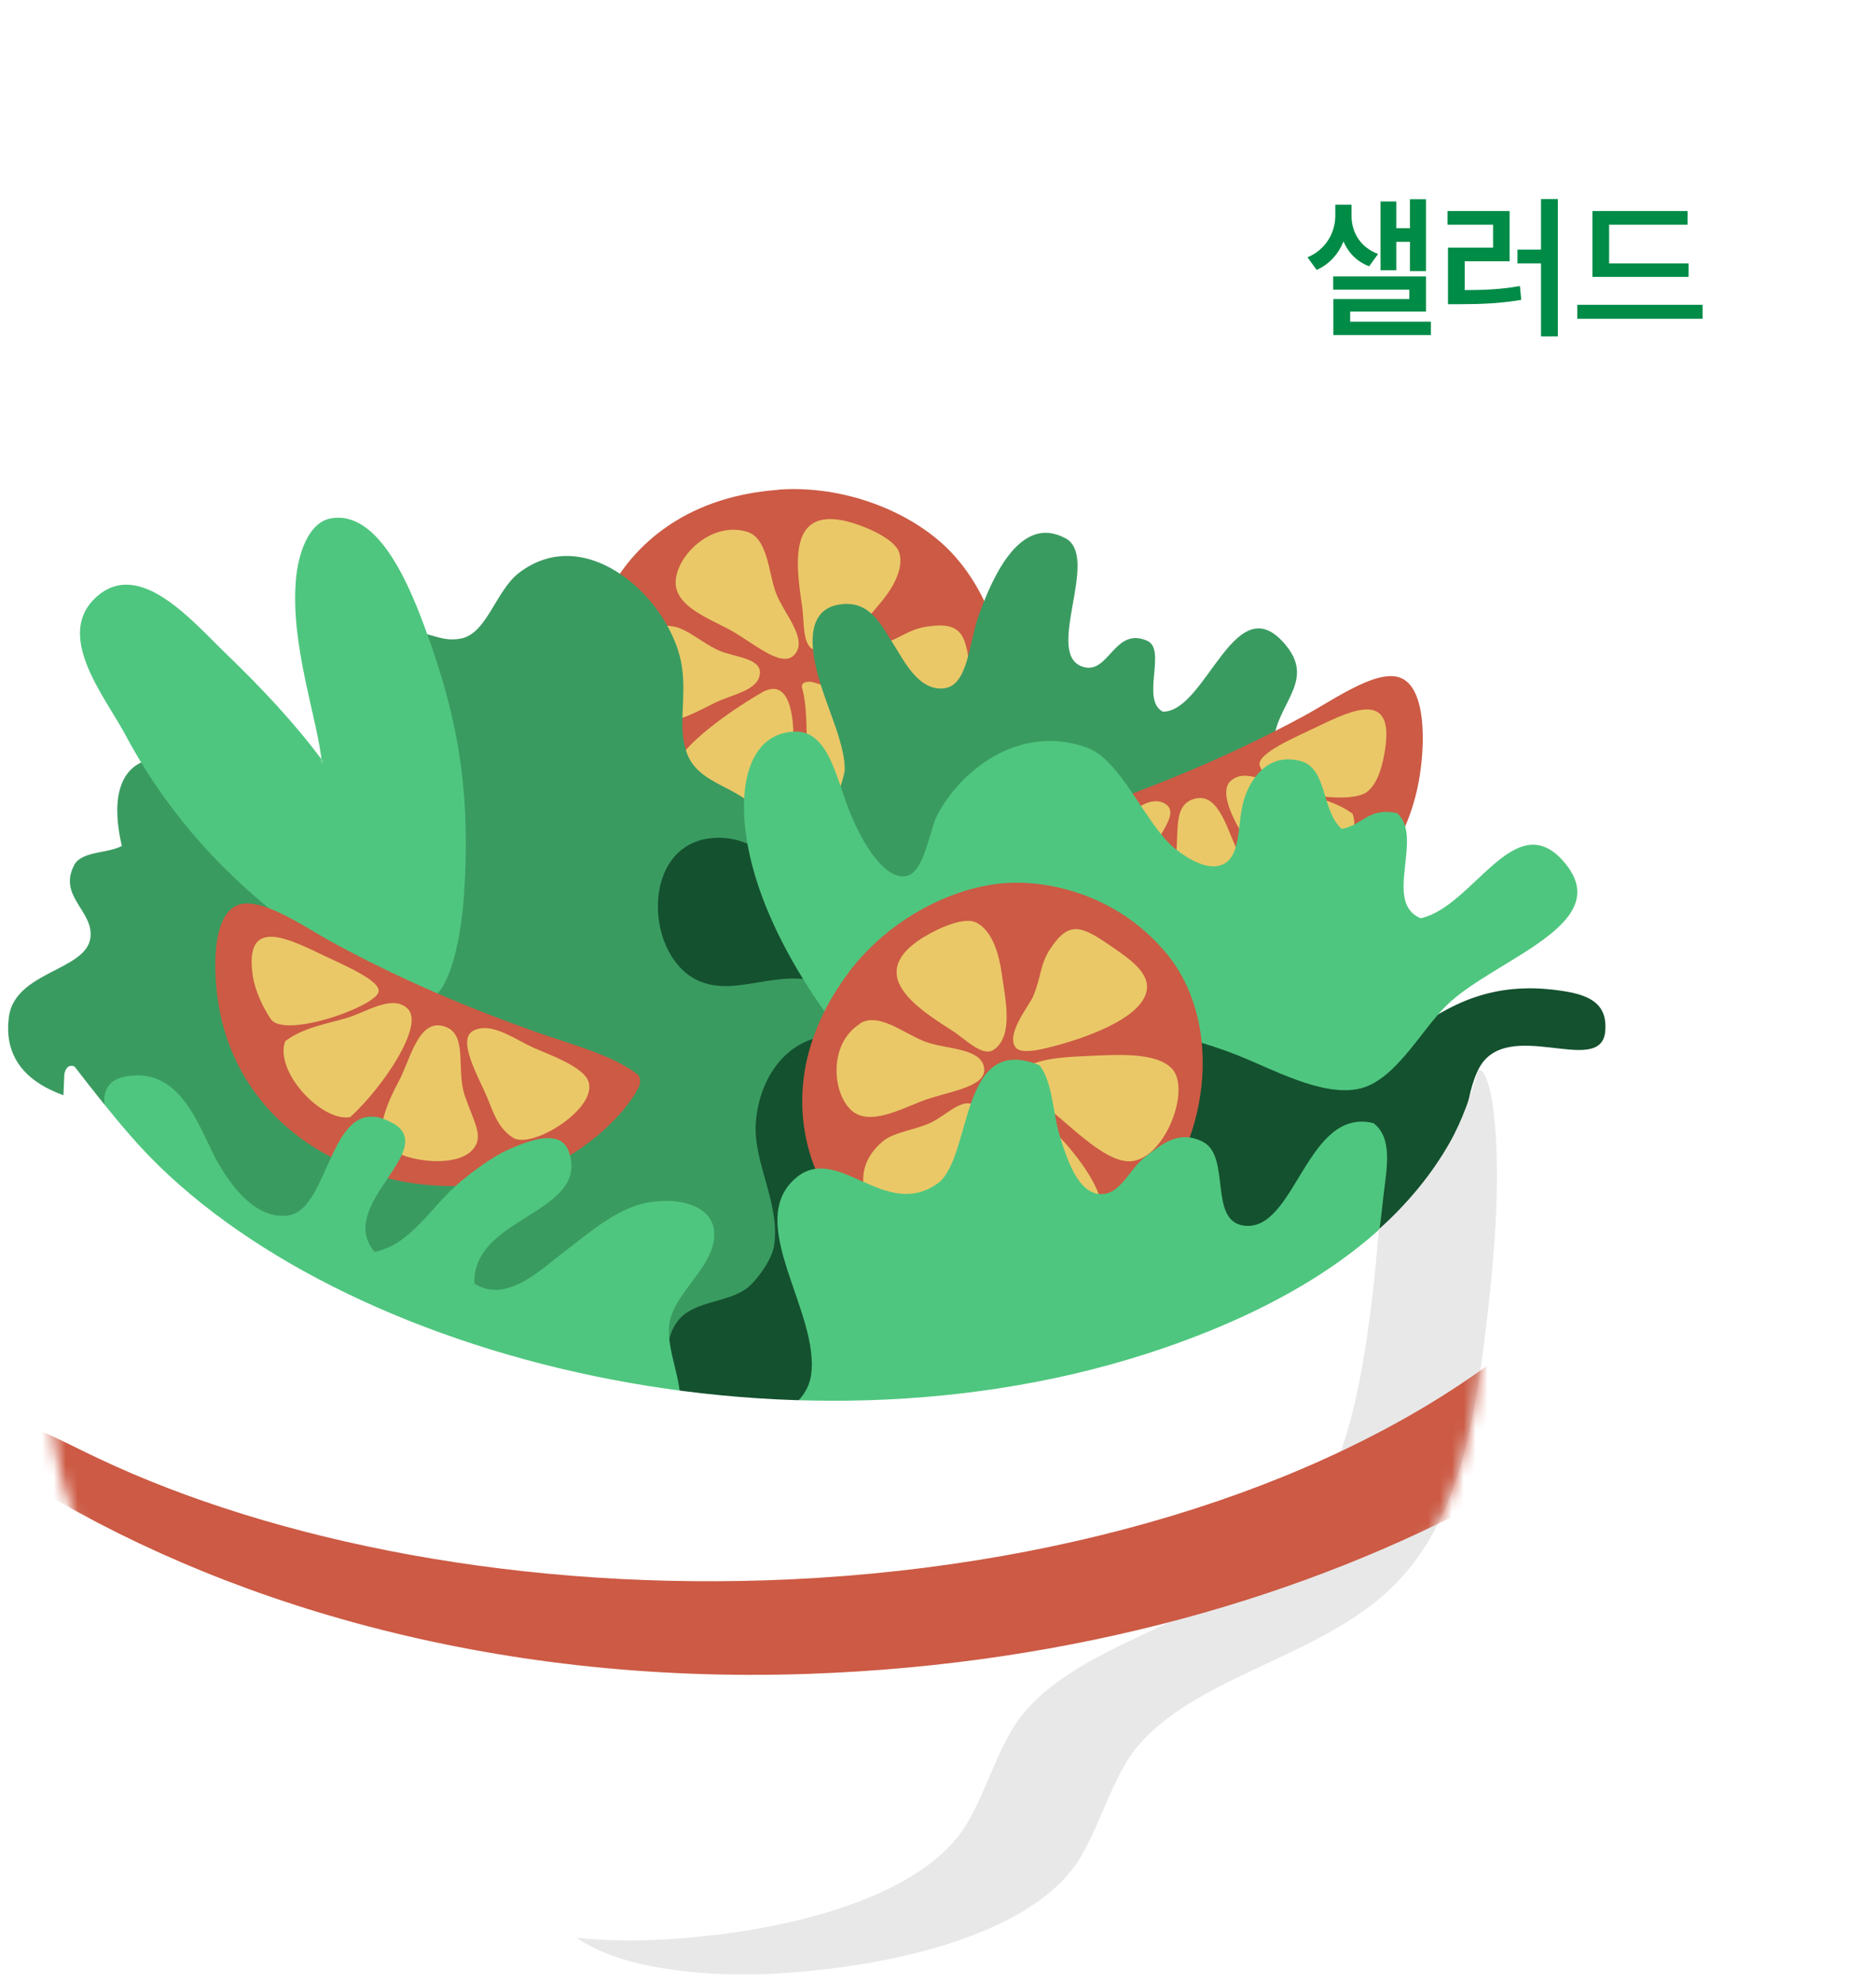 <svg width="157" height="166" viewBox="0 0 157 166" fill="none" xmlns="http://www.w3.org/2000/svg">
<path fill-rule="evenodd" clip-rule="evenodd" d="M65.139 40.963C70.664 40.564 76.247 42.799 79.437 46.031C81.872 48.493 84.706 53.475 83.838 59.667C82.769 67.269 74.595 72.849 66.89 72.863C55.483 72.877 45.272 61.831 50.613 50.216C52.521 46.073 56.95 41.575 65.139 40.977V40.963Z" fill="#CC5A44"/>
<path fill-rule="evenodd" clip-rule="evenodd" d="M68.215 54.386C67.104 54.116 67.332 52.038 67.118 50.643C66.563 47.013 66.05 42.443 70.864 43.611C72.089 43.91 74.894 44.992 75.264 46.258C75.734 47.881 74.253 49.789 73.499 50.657C72.074 52.308 70.223 54.885 68.215 54.401V54.386Z" fill="#EAC868"/>
<path fill-rule="evenodd" clip-rule="evenodd" d="M62.49 44.479C64.242 44.991 64.284 47.753 64.911 49.532C65.537 51.283 67.731 53.518 66.449 54.813C65.338 55.938 62.931 53.66 60.952 52.621C59.229 51.71 56.665 50.728 56.551 48.877C56.409 46.714 59.4 43.568 62.49 44.479Z" fill="#EAC868"/>
<path fill-rule="evenodd" clip-rule="evenodd" d="M77.671 52.408C80.548 51.995 80.847 53.176 81.189 56.151C81.431 58.187 81.687 60.436 79.864 60.991C77.443 61.731 72.957 58.87 71.291 57.689C70.85 57.376 69.454 56.408 69.525 55.71C69.682 54.273 72.957 54.201 73.698 53.945C75.449 53.361 76.019 52.636 77.657 52.408H77.671Z" fill="#EAC868"/>
<path fill-rule="evenodd" clip-rule="evenodd" d="M63.587 56.365C63.473 57.774 61.265 58.087 59.855 58.785C57.733 59.824 55.711 61.105 52.379 60.322C50.043 56.849 51.695 51.639 56.338 52.408C57.505 52.593 58.73 53.76 60.083 54.386C61.408 54.998 63.7 55.013 63.601 56.365H63.587Z" fill="#EAC868"/>
<path fill-rule="evenodd" clip-rule="evenodd" d="M67.773 57.02C69.952 57.447 71.334 58.927 73.27 60.977C74.68 62.472 77.002 64.806 76.788 66.699C76.517 68.991 71.049 71.055 68.87 69.347C66.648 67.582 68.101 60.863 67.104 57.475C67.104 57.262 67.175 57.034 67.759 57.034L67.773 57.02Z" fill="#EAC868"/>
<path fill-rule="evenodd" clip-rule="evenodd" d="M63.815 57.902C68.058 55.554 66.364 69.233 63.815 70.002C61.151 70.799 56.224 67.297 56.338 64.721C56.438 62.472 62.163 58.828 63.815 57.902Z" fill="#EAC868"/>
<path fill-rule="evenodd" clip-rule="evenodd" d="M89.178 45.034C92.14 46.671 87.241 54.899 90.716 55.81C92.823 56.365 93.265 52.422 95.999 53.603C97.68 54.33 95.43 58.571 97.324 59.539C100.998 59.539 103.39 48.721 107.663 54.045C110.141 57.12 106.609 59.013 106.566 62.401C106.523 65.831 108.66 68.849 108.546 72.08C108.417 75.696 105.726 79.425 101.724 78.685C98.036 78.002 95.543 72.237 92.04 72.522C90.032 72.678 89.876 74.571 88.081 76.707C86.187 78.941 82.484 81.774 77.956 81.546C72.131 81.247 68.898 75.61 69.596 68.792C69.753 67.312 70.678 65.048 70.693 64.393C70.721 62.714 69.795 60.493 69.155 58.671C68.457 56.692 66.377 50.942 70.479 50.543C72.871 50.301 73.769 52.337 74.879 54.059C75.691 55.34 76.93 57.874 79.066 57.575C81.032 57.29 81.089 53.732 81.929 51.426C83.111 48.137 85.447 42.984 89.192 45.048L89.178 45.034Z" fill="#3A9B61"/>
<path fill-rule="evenodd" clip-rule="evenodd" d="M6.237 72.308C6.949 71.183 9.014 71.411 10.196 70.77C9.384 67.311 9.726 64.166 12.617 63.511C16.405 62.671 19.168 66.699 23.184 67.255C25.833 67.625 29.052 66.97 30.447 65.062C32.74 61.916 29.707 53.959 33.751 52.977C35.602 52.522 36.67 53.803 38.593 53.418C40.758 52.977 41.498 49.404 43.435 47.924C49.188 43.525 56.309 50.329 57.078 55.838C57.463 58.6 56.665 60.92 57.52 63.098C58.73 66.201 63.444 65.76 64.127 69.475C64.569 71.881 62.931 73.418 61.934 75.198C61.194 76.493 59.827 79.297 60.838 80.92C62.29 83.254 66.135 80.763 68.756 81.802C69.468 82.087 70.892 83.425 70.949 84.664C71.049 86.685 68.713 88.194 67.873 89.062C66.805 90.172 65.167 91.681 65.01 93.674C64.84 95.895 66.249 98.144 66.321 100.051C66.42 102.5 65.68 105.603 64.555 107.311C63.145 109.489 60.14 111.881 57.292 112.364C55.326 112.692 53.019 111.98 51.139 111.923C47.48 111.809 43.221 112.977 39.262 111.482C37.496 110.813 35.759 109.076 33.537 108.179C29.721 106.656 25.05 106.685 22.315 105.105C20.265 103.923 17.388 101.219 16.59 99.61C15.551 97.503 15.978 94.984 15.266 93.005C14.696 91.425 10.196 92.649 8.943 92.479C6.052 92.052 -0.001 90.813 0.74 85.091C1.238 81.276 7.163 81.219 7.562 78.486C7.889 76.208 4.784 74.984 6.237 72.322V72.308Z" fill="#3A9B61"/>
<path fill-rule="evenodd" clip-rule="evenodd" d="M68.727 82.201C65.096 81.062 61.892 83.254 58.83 82.201C53.888 80.493 53.418 70.543 59.713 70.102C65.352 69.703 68.229 76.863 68.727 82.201Z" fill="#14512F"/>
<path fill-rule="evenodd" clip-rule="evenodd" d="M81.046 89.247C85.19 89.703 87.64 86.557 90.288 84.407C92.852 82.315 95.7 79.653 100.414 81.105C101.283 82.23 100.029 84.863 101.069 86.158C102.906 86.898 103.561 85.788 105.028 86.158C106.751 86.585 107.478 89.504 109.87 89.902C112.889 90.415 115.766 87.952 118.016 86.386C121.206 84.151 124.724 82.03 130.548 82.87C132.741 83.183 134.579 83.781 134.336 86.301C133.966 90.187 126.02 84.92 123.727 89.461C120.722 95.425 123.214 118.428 112.946 117.176C110.468 116.863 108.147 114.756 105.47 114.528C103.632 114.386 101.567 115.411 99.745 114.528C91.1 117.816 79.195 119.596 67.189 118.927C64.17 118.756 61.208 117.816 57.733 118.485C56.152 116.735 54.913 112.592 56.85 110.357C58.189 108.82 60.98 108.977 62.575 107.724C63.216 107.211 64.583 105.503 64.782 104.208C65.309 100.763 63.074 97.29 63.245 94.101C63.43 90.543 65.537 86.984 69.411 86.628C71.376 81.561 75.563 75.995 81.516 75.639C87.981 75.24 84.507 80.094 82.84 82.898C81.644 84.906 80.22 86.386 81.074 89.276L81.046 89.247Z" fill="#14512F"/>
<path fill-rule="evenodd" clip-rule="evenodd" d="M83.552 71.781C83.496 71.568 83.41 71.084 83.766 70.828C85.86 69.233 89.306 68.351 92.311 67.283C97.594 65.404 103.163 63.112 109.073 59.924C111.764 58.472 115.609 55.639 117.518 56.863C119.483 58.116 119.255 63.055 118.614 65.973C115.866 78.415 101.354 82.913 91.3 78.642C88.48 77.447 84.891 74.557 83.552 71.781Z" fill="#CC5A44"/>
<path fill-rule="evenodd" clip-rule="evenodd" d="M97.466 67.226C98.876 67.966 96.769 70.059 96.056 71.753C95.487 73.119 95.416 75.326 94.162 76.165C92.582 77.233 86.8 73.603 87.882 71.34C88.438 70.173 91.528 69.66 92.809 69.105C94.333 68.45 95.942 66.415 97.466 67.212V67.226Z" fill="#EAC868"/>
<path fill-rule="evenodd" clip-rule="evenodd" d="M100.087 66.799C102.109 66.372 102.764 69.717 103.69 71.425C104.487 72.906 105.655 75.397 104.858 76.621C103.875 78.101 99.076 78.799 97.566 77.219C96.498 76.094 97.409 74.899 98.178 72.621C98.948 70.372 97.794 67.283 100.087 66.799Z" fill="#EAC868"/>
<path fill-rule="evenodd" clip-rule="evenodd" d="M113.203 68.094C114.129 70.585 110.198 74.842 107.763 74.443C104.915 71.824 101.596 66.799 102.921 65.404C104.16 64.109 106.41 65.646 108.005 66.13C109.714 66.657 111.665 66.927 113.217 68.094H113.203Z" fill="#EAC868"/>
<path fill-rule="evenodd" clip-rule="evenodd" d="M105.427 64.052C105.128 63.027 108.518 61.632 110.397 60.721C113.317 59.312 116.649 57.845 115.923 62.657C115.752 63.781 115.396 65.475 114.413 66.244C113.018 67.368 106.139 66.443 105.427 64.052Z" fill="#EAC868"/>
<path fill-rule="evenodd" clip-rule="evenodd" d="M26.944 63.838C26.545 60.023 24.338 54.102 24.751 48.664C24.922 46.33 25.819 43.753 27.613 43.383C31.786 42.543 34.449 49.433 35.759 53.063C38.294 60.052 39.419 66.216 38.835 74.828C38.636 77.845 37.795 83.368 35.531 83.838C34.022 84.151 31.529 82.372 30.034 81.418C21.703 76.094 15.166 70.23 10.452 61.404C8.786 58.287 4.542 53.176 8.031 49.974C11.634 46.657 16.078 51.952 18.812 54.586C21.902 57.561 24.694 60.536 26.958 63.596V63.81L26.944 63.838Z" fill="#4FC67F"/>
<path fill-rule="evenodd" clip-rule="evenodd" d="M112.305 69.333C114.014 69.077 114.456 67.525 116.919 68.023C119.198 70.016 115.695 75.511 118.899 76.82C123.257 75.867 126.732 67.496 130.776 71.981C135.547 77.276 125.137 80.165 121.092 84.08C118.899 86.201 116.72 90.528 113.616 91.112C110.511 91.696 106.452 89.418 103.49 88.251C98.506 86.286 90.73 84.621 85.005 86.927C82.014 88.137 79.308 90.671 76.432 90.443C72.715 90.144 69.24 85.19 67.189 81.874C64.84 78.059 62.803 73.575 62.347 69.119C61.92 64.948 63.059 61.304 66.534 61.205C69.382 61.119 70.023 65.29 71.148 68.023C71.789 69.589 73.683 73.561 75.777 73.304C77.329 73.105 77.785 69.489 78.411 68.251C80.277 64.607 85.176 60.479 90.958 62.543C93.778 63.539 95.857 68.891 98.221 70.899C98.677 71.283 100.528 72.749 101.966 72.436C104.031 71.995 103.447 68.835 104.159 66.728C104.772 64.934 106.224 63.013 108.788 63.653C111.138 64.237 110.525 67.796 112.305 69.361V69.333Z" fill="#4FC67F"/>
<path fill-rule="evenodd" clip-rule="evenodd" d="M53.518 90.799C53.575 90.585 53.66 90.101 53.304 89.845C51.211 88.237 47.765 87.368 44.76 86.301C39.476 84.422 33.908 82.13 28.012 78.941C25.32 77.489 21.475 74.657 19.567 75.881C17.602 77.133 17.83 82.073 18.471 84.991C21.219 97.418 35.745 101.916 45.785 97.66C48.605 96.464 52.194 93.575 53.532 90.799H53.518Z" fill="#CC5A44"/>
<path fill-rule="evenodd" clip-rule="evenodd" d="M39.605 86.23C38.209 86.97 40.046 90.087 40.758 91.781C41.328 93.148 41.656 94.329 42.909 95.169C44.489 96.237 50.272 92.607 49.189 90.343C48.634 89.19 46.028 88.251 44.746 87.696C43.222 87.041 41.129 85.418 39.605 86.23Z" fill="#EAC868"/>
<path fill-rule="evenodd" clip-rule="evenodd" d="M36.984 85.817C34.962 85.39 34.307 88.735 33.381 90.443C32.584 91.923 31.416 94.429 32.213 95.639C33.196 97.119 37.995 97.831 39.505 96.237C40.573 95.112 39.661 93.916 38.892 91.639C38.123 89.404 39.277 86.301 36.984 85.817Z" fill="#EAC868"/>
<path fill-rule="evenodd" clip-rule="evenodd" d="M23.868 87.112C22.942 89.603 26.873 93.859 29.308 93.461C32.156 90.842 35.474 85.817 34.15 84.422C32.911 83.126 30.675 84.664 29.066 85.148C27.357 85.66 25.406 85.945 23.854 87.112H23.868Z" fill="#EAC868"/>
<path fill-rule="evenodd" clip-rule="evenodd" d="M31.644 83.069C32.128 82.102 28.553 80.65 26.674 79.739C23.754 78.329 20.422 76.863 21.162 81.674C21.333 82.799 21.96 84.237 22.672 85.262C23.754 86.856 30.989 84.393 31.658 83.069H31.644Z" fill="#EAC868"/>
<path fill-rule="evenodd" clip-rule="evenodd" d="M71.035 81.333C74.367 76.906 79.722 74.158 84.236 73.874C87.697 73.646 93.322 74.785 97.409 79.511C102.436 85.304 101.297 95.126 96.256 100.948C88.779 109.56 73.74 110.016 68.471 98.358C66.591 94.201 66.107 87.895 71.035 81.347V81.333Z" fill="#CC5A44"/>
<path fill-rule="evenodd" clip-rule="evenodd" d="M83.182 87.81C82.242 88.479 80.818 86.941 79.636 86.187C76.532 84.222 72.758 81.618 76.774 78.742C77.799 78.016 80.477 76.607 81.659 77.162C83.182 77.874 83.666 80.251 83.823 81.376C84.122 83.525 84.863 86.628 83.182 87.81Z" fill="#EAC868"/>
<path fill-rule="evenodd" clip-rule="evenodd" d="M71.96 85.632C73.498 84.65 75.606 86.429 77.372 87.126C79.109 87.81 82.228 87.625 82.37 89.432C82.484 91.013 79.18 91.326 77.101 92.137C75.278 92.849 72.857 94.116 71.39 93.005C69.667 91.681 69.24 87.368 71.974 85.646L71.96 85.632Z" fill="#EAC868"/>
<path fill-rule="evenodd" clip-rule="evenodd" d="M87.896 79.383C89.477 76.948 90.559 77.489 93.023 79.183C94.717 80.351 96.583 81.618 95.814 83.354C94.788 85.66 89.69 87.169 87.696 87.653C87.169 87.781 85.517 88.194 85.047 87.681C84.065 86.614 86.158 84.094 86.457 83.368C87.169 81.66 86.999 80.763 87.896 79.368V79.383Z" fill="#EAC868"/>
<path fill-rule="evenodd" clip-rule="evenodd" d="M81.644 92.592C82.641 93.603 81.416 95.468 81.018 97.005C80.405 99.297 80.049 101.66 77.272 103.653C73.114 103.126 70.28 98.471 73.897 95.468C74.808 94.713 76.489 94.557 77.842 93.945C79.18 93.347 80.69 91.624 81.644 92.592Z" fill="#EAC868"/>
<path fill-rule="evenodd" clip-rule="evenodd" d="M84.877 89.874C86.629 88.507 88.651 88.45 91.471 88.322C93.521 88.237 96.825 88.023 98.093 89.418C99.645 91.126 97.609 96.607 94.888 97.119C92.097 97.646 87.981 92.137 84.777 90.657C84.621 90.514 84.492 90.315 84.877 89.874Z" fill="#EAC868"/>
<path fill-rule="evenodd" clip-rule="evenodd" d="M82.94 93.447C83.951 88.706 93.165 98.97 92.069 101.39C90.915 103.909 85.048 105.347 83.168 103.567C81.53 102.016 82.541 95.311 82.94 93.447Z" fill="#EAC868"/>
<path fill-rule="evenodd" clip-rule="evenodd" d="M32.883 93.959C36.799 96.222 28.041 100.806 31.344 104.735C34.492 104.094 36.087 100.863 38.607 98.799C39.604 97.987 41.157 96.792 42.566 96.165C44.005 95.539 46.924 94.272 47.622 96.393C49.331 101.575 39.49 101.745 39.704 107.382C42.396 109.119 45.358 106.13 47.181 104.749C49.388 103.083 51.738 100.962 54.444 100.564C57.135 100.165 59.414 100.991 59.727 102.77C60.254 105.731 56.252 108.108 55.996 110.898C55.754 113.418 57.676 116.464 56.651 119.041C55.697 121.446 51.937 121.987 47.85 121.688C41.997 121.247 36.101 118.628 29.365 116.194C23.298 114.001 17.559 111.155 14.184 107.397C12.945 106.002 11.578 103.781 11.108 102.343C10.581 100.749 10.709 98.699 10.438 97.503C10.054 95.781 6.636 90.642 10.666 90.03C15.451 89.29 16.804 94.927 18.371 97.503C19.453 99.297 21.404 102.016 24.096 101.688C27.741 101.233 27.542 90.913 32.897 93.987L32.883 93.959Z" fill="#4FC67F"/>
<path fill-rule="evenodd" clip-rule="evenodd" d="M86.999 89.119C88.138 90.6 88.067 93.119 88.765 95.283C89.363 97.176 90.274 99.809 92.069 99.895C93.763 99.98 94.504 97.817 95.8 96.82C97.267 95.681 98.662 94.514 100.642 95.511C103.077 96.721 101.069 102.201 104.159 102.543C108.432 103.012 109.329 92.607 114.94 93.959C116.549 95.155 116.065 97.703 115.823 99.681C115.581 101.603 115.424 104.208 114.726 105.617C113.772 107.539 109.87 109.589 107.463 111.112C100.086 115.795 89.947 120.35 78.867 120.35C74.039 120.35 69.454 119.169 65.452 118.585C66.634 117.347 67.631 116.621 67.873 115.069C68.656 109.817 62.262 102.315 66.563 98.585C70.066 95.525 74.011 102.144 78.44 99.027C81.43 96.92 80.177 86.301 87.027 89.133L86.999 89.119Z" fill="#4FC67F"/>
<path fill-rule="evenodd" clip-rule="evenodd" d="M123.727 89.461C124.439 89.603 124.766 91.411 124.852 92.023C125.706 97.774 125.08 104.863 124.382 110.799C123.214 120.649 121.562 128.364 115.809 133.446C109.685 138.841 99.958 140.421 95.13 146.2C92.852 148.919 91.841 153.759 89.633 156.535C85.518 161.702 75.506 164.478 65.21 165.118C59.456 165.474 52.934 164.834 49.146 162.699C43.364 159.425 39.946 151.183 33.751 147.524C30.191 145.418 25.79 144.208 21.874 142.243C18.157 140.393 14.297 138.229 11.535 135.425C7.12 130.941 4.428 124.037 4.058 116.521C3.645 108.322 5.055 99.126 5.382 89.916C5.511 89.019 6.109 89.105 6.265 89.261C7.803 91.254 9.285 93.133 10.894 94.984C26.701 113.276 65.85 123.596 97.352 112.792C107.563 109.29 116.635 103.895 121.334 95.639C122.431 93.703 123.143 91.582 123.755 89.475L123.727 89.461Z" fill="white"/>
<path d="M124.852 92.023C124.766 91.411 124.353 89.461 123.727 89.461C123.114 91.553 122.417 93.674 121.306 95.624C119.768 98.329 117.745 100.735 115.381 102.856C115.253 104.621 115.097 106.329 114.911 107.938C113.744 117.788 112.092 125.517 106.324 130.585C100.2 135.98 90.474 137.56 85.646 143.339C83.367 146.058 82.356 150.898 80.149 153.674C76.033 158.841 66.021 161.617 55.725 162.243C53.29 162.4 50.712 162.371 48.263 162.115C48.562 162.314 48.847 162.514 49.16 162.67C52.934 164.805 59.471 165.446 65.224 165.09C75.506 164.45 85.532 161.674 89.648 156.507C91.855 153.731 92.88 148.891 95.145 146.172C99.972 140.393 109.699 138.813 115.823 133.418C121.576 128.336 123.243 120.621 124.396 110.77C125.094 104.834 125.721 97.745 124.866 91.995L124.852 92.023Z" fill="#E8E8E8"/>
<mask id="mask0_645_1939" style="mask-type:luminance" maskUnits="userSpaceOnUse" x="3" y="89" width="123" height="77">
<path d="M123.727 89.461C124.382 89.646 124.766 91.411 124.852 92.023C125.706 97.774 125.08 104.863 124.382 110.799C123.214 120.649 121.562 128.364 115.809 133.446C109.685 138.841 99.958 140.421 95.13 146.2C92.852 148.919 91.841 153.759 89.633 156.535C85.518 161.702 75.506 164.478 65.21 165.118C59.456 165.474 52.934 164.834 49.146 162.698C43.364 159.424 39.946 151.183 33.751 147.524C30.191 145.417 25.79 144.208 21.874 142.243C18.157 140.393 14.297 138.229 11.535 135.425C7.12 130.941 4.428 124.037 4.058 116.521C3.645 108.322 5.055 99.126 5.382 89.916C5.468 88.92 6.109 89.261 6.265 89.261C7.803 91.254 9.285 93.133 10.894 94.984C26.701 113.275 65.85 123.596 97.352 112.791C107.563 109.29 116.635 103.895 121.334 95.638C122.431 93.703 123.143 91.582 123.755 89.475L123.727 89.461Z" fill="white"/>
</mask>
<g mask="url(#mask0_645_1939)">
<path fill-rule="evenodd" clip-rule="evenodd" d="M126.134 112.991C129.067 114.457 129.551 118.372 130.976 121.347C129.281 123.169 126.831 124.094 124.596 125.304C109.514 133.446 90.175 139.254 67.617 140.037C40.929 140.962 18.1 133.93 1.837 123.767C1.979 121.987 1.039 120.222 1.395 118.927C3.745 119.724 5.895 120.905 8.217 122.001C22.956 128.976 43.82 133.19 66.292 132.122C90.403 130.969 112.12 123.895 126.134 112.991Z" fill="#CC5A44"/>
</g>
<g filter="url(#filter0_d_645_1939)">
<rect x="101" y="4" width="50" height="32" rx="8" fill="white"/>
<path d="M104.552 39.879C103.365 41.34 101 40.5 101 38.617L101 26C101 24.895 101.896 24 103 24L113.252 24C114.937 24 115.867 25.954 114.805 27.261L104.552 39.879Z" fill="white"/>
<path d="M113.108 16.088C113.114 17.402 113.819 18.684 115.33 19.249L114.581 20.277C113.533 19.877 112.829 19.128 112.435 18.202C112.016 19.236 111.273 20.1 110.188 20.582L109.426 19.528C111.007 18.855 111.743 17.415 111.75 16.062V15.123H113.108V16.088ZM111.572 22.232V21.128H119.341V24.061H112.994V24.911H119.748V26.028H111.584V23.02H117.945V22.232H111.572ZM115.533 20.607V14.856H116.853V17.091H117.996V14.666H119.341V20.684H117.996V18.233H116.853V20.607H115.533ZM130.374 14.653V26.143H128.964V20.036H126.997V18.881H128.964V14.653H130.374ZM121.144 16.799V15.656H126.336V19.858H122.579V22.27C124.286 22.264 125.657 22.207 127.2 21.928L127.314 23.083C125.606 23.381 124.07 23.445 122.096 23.451H121.182V18.716H124.953V16.799H121.144ZM141.317 20.036V21.166H133.268V15.656H141.228V16.799H134.665V20.036H141.317ZM131.999 24.67V23.502H142.485V24.67H131.999Z" fill="#008B47"/>
</g>
<defs>
<filter id="filter0_d_645_1939" x="95" y="0" width="62" height="48.621" filterUnits="userSpaceOnUse" color-interpolation-filters="sRGB">
<feFlood flood-opacity="0" result="BackgroundImageFix"/>
<feColorMatrix in="SourceAlpha" type="matrix" values="0 0 0 0 0 0 0 0 0 0 0 0 0 0 0 0 0 0 127 0" result="hardAlpha"/>
<feOffset dy="2"/>
<feGaussianBlur stdDeviation="3"/>
<feComposite in2="hardAlpha" operator="out"/>
<feColorMatrix type="matrix" values="0 0 0 0 0 0 0 0 0 0.545 0 0 0 0 0.278 0 0 0 0.12 0"/>
<feBlend mode="normal" in2="BackgroundImageFix" result="effect1_dropShadow_645_1939"/>
<feBlend mode="normal" in="SourceGraphic" in2="effect1_dropShadow_645_1939" result="shape"/>
</filter>
</defs>
</svg>
